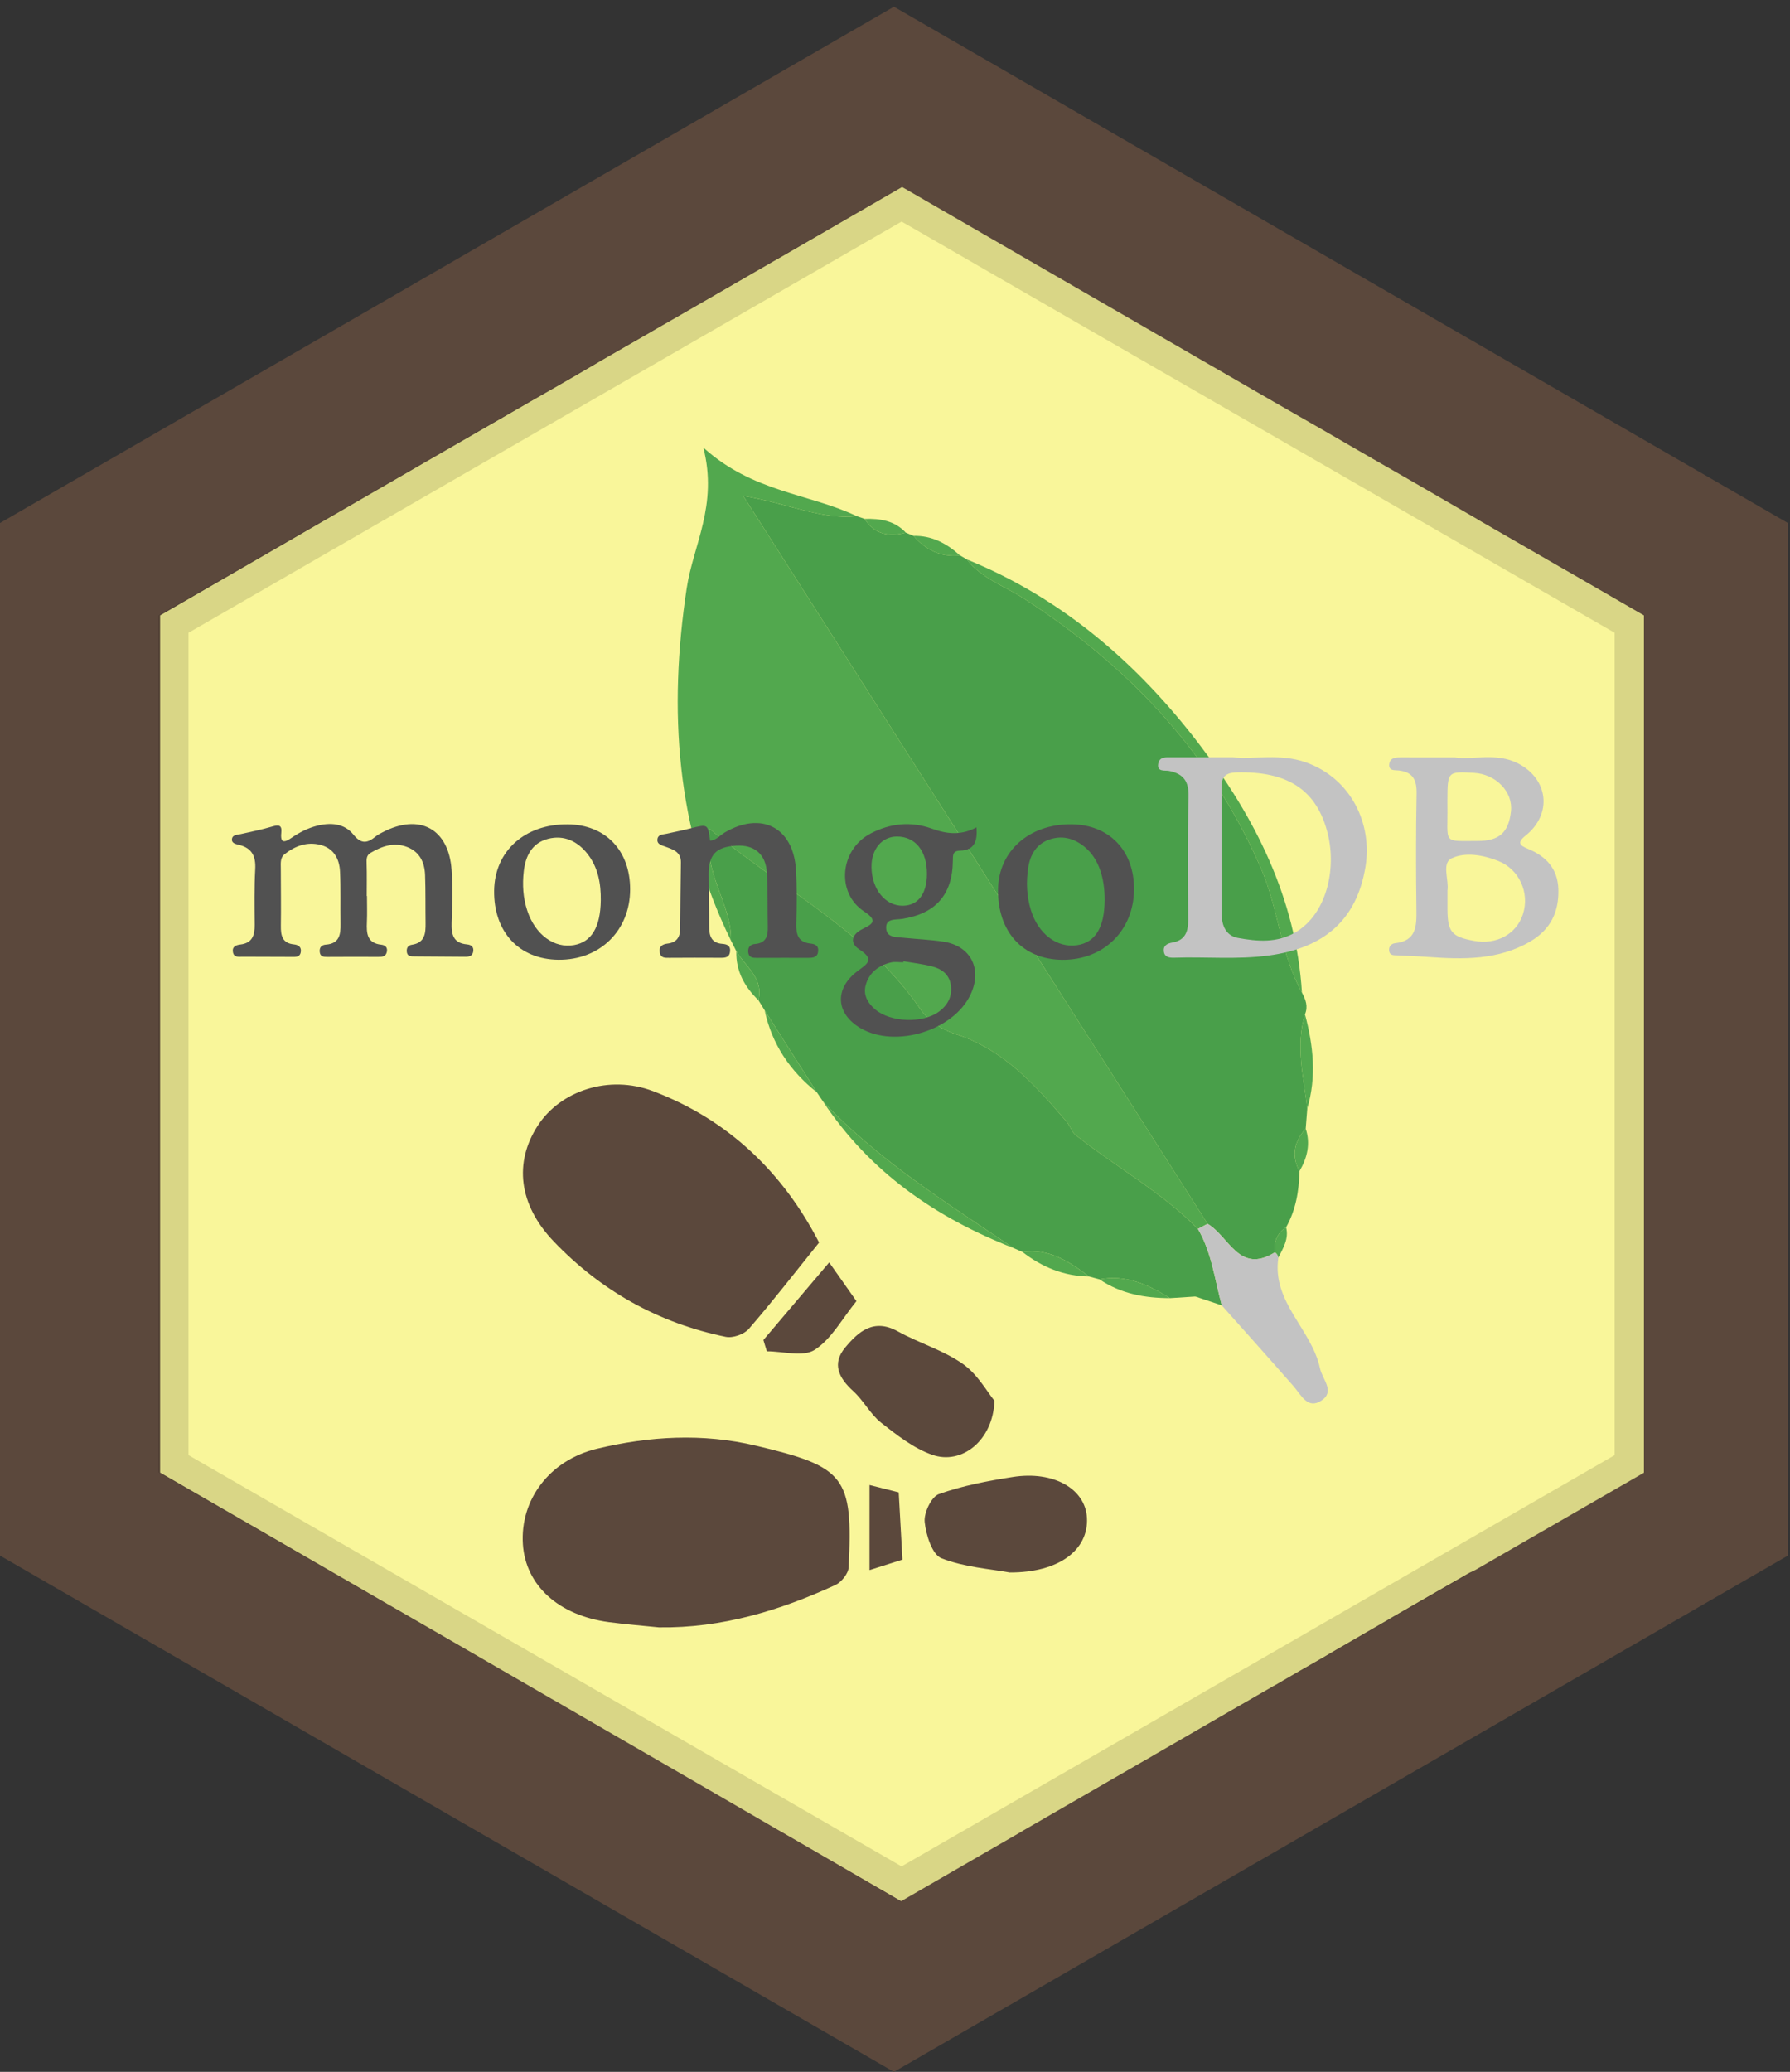 <?xml version="1.0" encoding="utf-8"?>
<!-- Generator: Adobe Illustrator 16.0.0, SVG Export Plug-In . SVG Version: 6.00 Build 0)  -->
<!DOCTYPE svg PUBLIC "-//W3C//DTD SVG 1.1//EN" "http://www.w3.org/Graphics/SVG/1.1/DTD/svg11.dtd">
<svg version="1.1" xmlns="http://www.w3.org/2000/svg" xmlns:xlink="http://www.w3.org/1999/xlink" x="0px" y="0px"
	 width="110.979px" height="128.417px" viewBox="0 0 110.979 128.417" enable-background="new 0 0 110.979 128.417"
	 xml:space="preserve">
<rect x="0" y="0" width="110.979" height="128.417" fill="#333333" stroke="none"/>
<g id="Layer_1">
</g>
<g id="Layer_4">
	<g id="Layer_63">
		<polygon fill="#5B483C" points="110.849,96.417 55.423,128.417 0,96.417 0,32.417 55.423,0.417 110.849,32.417 		"/>
		<polygon fill="#F9F69A" points="101.926,38.143 101.926,91.274 101.917,91.284 100.497,92.103 94.216,95.723 91.497,97.293 
			91.256,97.414 91.126,97.473 91.016,97.534 87.986,99.274 86.117,100.353 86.077,100.383 82.827,102.263 81.957,102.774 
			80.577,103.564 79.117,104.414 78.936,104.513 78.917,104.524 77.207,105.513 76.247,106.064 71.626,108.734 70.997,109.103 
			70.936,109.133 67.436,111.154 63.396,113.484 63.386,113.494 62.957,113.744 55.876,117.833 48.306,113.454 48.266,113.433 
			46.197,112.234 40.836,109.133 40.146,108.734 35.056,105.793 34.667,105.564 34.176,105.284 33.846,105.093 31.997,104.024 
			31.426,103.694 29.716,102.704 27.207,101.253 24.296,99.574 24.207,99.524 19.537,96.824 17.426,95.603 9.926,91.274 
			9.926,38.143 24.256,29.864 26.247,28.713 31.176,25.874 32.756,24.963 32.926,24.864 34.586,23.914 35.747,23.244 37.287,22.343 
			37.806,22.043 40.086,20.734 40.776,20.333 42.236,19.494 47.957,16.194 48.417,15.933 54.486,12.423 55.926,11.593 
			56.986,12.204 63.476,15.954 78.006,24.343 79.046,24.944 81.346,26.263 82.216,26.763 83.736,27.643 85.106,28.433 
			85.907,28.893 85.997,28.944 87.806,29.984 91.586,32.173 91.626,32.194 91.626,32.204 91.886,32.353 92.546,32.734 
			94.006,33.574 95.947,34.694 96.726,35.143 97.167,35.393 99.106,36.513 		"/>
	</g>
	<g id="Layer_2_6_">
		<g id="Layer_16_5_">
			<path opacity="0.13" enable-background="new    " d="M9.826,38.141v53.121l46.072,26.559l46.074-26.559V38.141L55.898,11.58
				L9.826,38.141z M100.107,39.221v50.971l-44.209,25.489L11.687,90.192V39.221l44.211-25.489L100.107,39.221z"/>
		</g>
	</g>
	<g>
		<g>
			<path fill-rule="evenodd" clip-rule="evenodd" fill="#5B483C" d="M40.858,100.866c-1.038-0.106-2.079-0.189-3.113-0.325
				c-3.114-0.416-5.158-2.276-5.326-4.825c-0.181-2.747,1.641-5.212,4.598-5.923c3.247-0.779,6.541-0.971,9.839-0.19
				c5.552,1.313,6.037,1.913,5.76,7.544c-0.019,0.385-0.45,0.922-0.823,1.094C48.331,99.832,44.736,100.918,40.858,100.866z"/>
			<path fill-rule="evenodd" clip-rule="evenodd" fill="#5B483C" d="M50.783,77.014c-1.497,1.86-2.879,3.646-4.356,5.351
				c-0.292,0.339-0.995,0.585-1.431,0.494c-4.168-0.854-7.746-2.855-10.676-5.926c-2.167-2.272-2.461-4.881-0.977-7.167
				c1.41-2.174,4.418-3.167,7.136-2.14C45.213,69.416,48.584,72.748,50.783,77.014z"/>
			<path fill-rule="evenodd" clip-rule="evenodd" fill="#5B483C" d="M61.657,86.821c-0.087,2.48-2.037,3.988-3.855,3.352
				c-1.155-0.404-2.195-1.222-3.178-1.996c-0.668-0.529-1.082-1.372-1.722-1.951c-0.895-0.813-1.343-1.693-0.503-2.701
				c0.825-0.994,1.773-1.834,3.269-1.004c1.315,0.73,2.817,1.163,4.032,2.019C60.618,85.187,61.216,86.29,61.657,86.821z"/>
			<path fill-rule="evenodd" clip-rule="evenodd" fill="#5B483C" d="M62.599,97.465c-1.187-0.22-2.8-0.32-4.231-0.884
				c-0.574-0.226-0.957-1.443-1.038-2.248c-0.058-0.563,0.415-1.564,0.879-1.727c1.467-0.521,3.029-0.818,4.578-1.06
				c2.538-0.399,4.51,0.735,4.604,2.535C67.495,96.066,65.652,97.479,62.599,97.465z"/>
			<path fill-rule="evenodd" clip-rule="evenodd" fill="#5B483C" d="M47.33,83.056c1.317-1.551,2.633-3.104,4.079-4.809
				c0.737,1.048,1.263,1.794,1.69,2.4c-0.889,1.09-1.55,2.352-2.593,3.02c-0.712,0.457-1.955,0.088-2.962,0.088
				C47.473,83.522,47.402,83.29,47.33,83.056z"/>
			<path fill-rule="evenodd" clip-rule="evenodd" fill="#5B483C" d="M53.911,92.043c0.667,0.169,1.216,0.307,1.809,0.457
				c0.078,1.372,0.149,2.671,0.232,4.167c-0.518,0.164-1.141,0.363-2.042,0.649C53.911,95.491,53.911,93.87,53.911,92.043z"/>
		</g>
	</g>
	<g>
		<path fill-rule="evenodd" clip-rule="evenodd" fill="#499F4A" d="M80.566,72.595c-0.028,1.217-0.221,2.394-0.828,3.473
			c-0.558,0.37-0.775,0.89-0.688,1.548c-2.231,1.402-2.857-1.004-4.18-1.761c-9.49-14.871-18.978-29.741-28.792-45.12
			c2.866,0.489,4.853,1.496,7.041,1.258c0.162,0.055,0.323,0.112,0.485,0.167c0.625,0.97,1.518,1.131,2.558,0.854
			c0.16,0.066,0.317,0.133,0.477,0.199c0.757,0.883,1.697,1.333,2.877,1.21c0.143,0.083,0.285,0.167,0.428,0.25
			c0.896,1.17,2.29,1.626,3.469,2.383c6.502,4.174,11.594,9.515,14.744,16.71c1.114,2.54,1.222,5.342,2.564,7.761
			c0.232,0.423,0.39,0.854,0.188,1.337c-0.597,1.964-0.086,3.901,0.142,5.845c-0.033,0.415-0.065,0.828-0.098,1.243
			C80.248,70.749,80.042,71.618,80.566,72.595z"/>
		<path fill-rule="evenodd" clip-rule="evenodd" fill="#52A84E" d="M53.119,31.993c-2.188,0.237-4.174-0.77-7.041-1.258
			c9.814,15.379,19.302,30.249,28.792,45.117c-0.198,0.104-0.396,0.21-0.596,0.315c-2.261-2.287-5.09-3.834-7.586-5.814
			c-0.246-0.194-0.341-0.572-0.554-0.821c-1.936-2.271-3.926-4.49-6.891-5.44c-0.921-0.297-1.72-0.867-2.194-1.562
			c-3.312-4.835-8.517-7.362-13.044-11.149c-0.474,2.714,1.376,4.641,1.319,6.926c-3.422-6.967-3.889-14.286-2.75-21.843
			c0.403-2.675,1.951-5.146,1.032-8.723C46.681,30.527,50.161,30.579,53.119,31.993z"/>
		<path fill-rule="evenodd" clip-rule="evenodd" fill="#499F4A" d="M45.325,58.307c0.058-2.285-1.792-4.212-1.319-6.926
			c4.528,3.787,9.733,6.314,13.044,11.149c0.475,0.694,1.273,1.265,2.194,1.562c2.965,0.95,4.955,3.169,6.891,5.44
			c0.213,0.249,0.308,0.627,0.554,0.821c2.496,1.98,5.325,3.527,7.583,5.815c0.855,1.467,1.04,3.144,1.479,4.741
			c-0.536-0.179-1.072-0.359-1.606-0.54c0.001,0-0.058-0.008-0.058-0.008c-0.517,0.032-1.033,0.065-1.549,0.099
			c-1.338-0.838-2.729-1.479-4.372-1.167c-0.216-0.058-0.432-0.115-0.646-0.175c-1.223-0.922-2.477-1.764-4.13-1.523
			c-0.184-0.08-0.367-0.159-0.552-0.24c-4.119-2.789-8.362-5.416-11.808-9.082c-0.13-0.19-0.257-0.382-0.387-0.572
			c-1.078-1.694-2.155-3.385-3.233-5.079c-0.129-0.208-0.259-0.419-0.388-0.628c0.337-1.369-0.801-2.074-1.368-3.034
			C45.543,58.742,45.434,58.525,45.325,58.307z"/>
		<path fill-rule="evenodd" clip-rule="evenodd" fill="#C3C3C3" d="M75.75,80.91c-0.438-1.598-0.623-3.274-1.479-4.741
			c0.202-0.106,0.4-0.212,0.599-0.316c1.322,0.76,1.948,3.166,4.18,1.764c0.116,0.081,0.186,0.192,0.208,0.333
			c-0.415,2.76,2.068,4.436,2.581,6.862c0.146,0.688,0.944,1.417,0.103,1.988c-0.864,0.586-1.266-0.332-1.746-0.883
			C78.726,84.237,77.236,82.577,75.75,80.91z"/>
		<path fill-rule="evenodd" clip-rule="evenodd" fill="#52A84E" d="M80.72,61.528c-1.343-2.418-1.45-5.221-2.564-7.761
			c-3.15-7.195-8.242-12.536-14.744-16.71c-1.179-0.757-2.572-1.212-3.469-2.383c5.925,2.408,10.599,6.462,14.411,11.458
			C77.808,50.66,80.355,55.671,80.72,61.528z"/>
		<path fill-rule="evenodd" clip-rule="evenodd" fill="#52A84E" d="M51.029,68.273c3.446,3.666,7.689,6.293,11.808,9.082
			C58.019,75.474,53.928,72.651,51.029,68.273z"/>
		<path fill-rule="evenodd" clip-rule="evenodd" fill="#52A84E" d="M47.409,62.622c1.078,1.694,2.155,3.385,3.233,5.079
			C48.979,66.381,47.856,64.717,47.409,62.622z"/>
		<path fill-rule="evenodd" clip-rule="evenodd" fill="#52A84E" d="M81.049,68.709c-0.228-1.943-0.738-3.881-0.142-5.845
			C81.426,64.802,81.634,66.747,81.049,68.709z"/>
		<path fill-rule="evenodd" clip-rule="evenodd" fill="#52A84E" d="M68.166,79.293c1.644-0.312,3.034,0.329,4.372,1.167
			C70.977,80.458,69.488,80.19,68.166,79.293z"/>
		<path fill-rule="evenodd" clip-rule="evenodd" fill="#52A84E" d="M63.389,77.595c1.653-0.24,2.907,0.602,4.13,1.523
			C65.961,79.097,64.605,78.54,63.389,77.595z"/>
		<path fill-rule="evenodd" clip-rule="evenodd" fill="#52A84E" d="M45.653,58.959c0.567,0.96,1.706,1.665,1.368,3.034
			C46.163,61.165,45.619,60.191,45.653,58.959z"/>
		<path fill-rule="evenodd" clip-rule="evenodd" fill="#52A84E" d="M59.515,34.424c-1.18,0.123-2.12-0.327-2.877-1.21
			C57.777,33.189,58.699,33.682,59.515,34.424z"/>
		<path fill-rule="evenodd" clip-rule="evenodd" fill="#52A84E" d="M56.162,33.014c-1.04,0.276-1.933,0.116-2.558-0.854
			C54.562,32.132,55.465,32.266,56.162,33.014z"/>
		<path fill-rule="evenodd" clip-rule="evenodd" fill="#52A84E" d="M80.566,72.595c-0.523-0.978-0.318-1.847,0.386-2.643
			C81.264,70.897,81.047,71.765,80.566,72.595z"/>
		<path fill-rule="evenodd" clip-rule="evenodd" fill="#52A84E" d="M79.258,77.949c-0.022-0.141-0.092-0.252-0.208-0.333
			c-0.088-0.658,0.13-1.178,0.688-1.548C79.922,76.78,79.555,77.357,79.258,77.949z"/>
		<path fill-rule="evenodd" clip-rule="evenodd" fill="#52A84E" d="M74.086,80.362c0,0,0.059,0.008,0.058,0.008
			C74.144,80.369,74.086,80.362,74.086,80.362z"/>
	</g>
	<g>
		<path fill-rule="evenodd" clip-rule="evenodd" fill="#C3C3C3" d="M76.455,46.941c1.326,0.131,2.928-0.246,4.49,0.305
			c2.854,1.006,4.148,3.851,3.714,6.479c-0.546,3.316-2.586,5.046-6.018,5.502c-1.942,0.259-3.882,0.069-5.82,0.133
			c-0.291,0.009-0.617-0.013-0.664-0.387c-0.046-0.354,0.199-0.496,0.521-0.551c0.786-0.133,0.993-0.658,0.988-1.384
			c-0.015-2.551-0.044-5.103,0.022-7.652c0.025-0.948-0.301-1.421-1.207-1.604c-0.248-0.05-0.761,0.083-0.671-0.443
			c0.077-0.464,0.509-0.396,0.855-0.398C73.843,46.939,75.023,46.941,76.455,46.941z M75.745,52.76c0,1.307-0.001,2.613,0.001,3.92
			c0,0.711,0.291,1.324,0.995,1.452c1.218,0.223,2.448,0.331,3.61-0.364c1.877-1.124,2.511-3.846,1.98-6.05
			c-0.663-2.76-2.499-3.924-5.649-3.844c-0.708,0.017-0.964,0.277-0.948,0.967C75.764,50.146,75.743,51.454,75.745,52.76z"/>
		<path fill-rule="evenodd" clip-rule="evenodd" fill="#515151" d="M22.753,55.538c0,0.542,0.019,1.084-0.005,1.625
			c-0.031,0.687,0.006,1.297,0.893,1.391c0.255,0.027,0.408,0.184,0.339,0.464c-0.068,0.274-0.28,0.294-0.523,0.292
			c-1.05-0.007-2.102-0.003-3.153,0.002c-0.238,0.001-0.457-0.011-0.483-0.32c-0.024-0.277,0.123-0.425,0.382-0.443
			c0.834-0.057,0.922-0.622,0.911-1.282c-0.018-1.082,0.019-2.167-0.033-3.248c-0.038-0.784-0.385-1.437-1.211-1.65
			c-0.831-0.214-1.575,0.062-2.229,0.579c-0.285,0.226-0.23,0.576-0.231,0.891c0,1.179,0.021,2.359,0.003,3.538
			c-0.009,0.604,0.085,1.086,0.812,1.158c0.297,0.029,0.486,0.187,0.418,0.506c-0.061,0.287-0.308,0.27-0.536,0.269
			c-1.019-0.005-2.038-0.006-3.057-0.01c-0.249,0-0.549,0.064-0.609-0.288c-0.059-0.339,0.189-0.437,0.464-0.47
			c0.743-0.09,0.893-0.581,0.886-1.228c-0.012-1.147-0.029-2.297,0.033-3.441c0.042-0.781-0.186-1.292-0.973-1.499
			c-0.202-0.054-0.506-0.086-0.469-0.375c0.035-0.263,0.325-0.251,0.541-0.3c0.652-0.147,1.31-0.277,1.949-0.468
			c0.406-0.121,0.621-0.106,0.568,0.387c-0.073,0.689,0.228,0.591,0.64,0.309c0.476-0.326,0.986-0.591,1.545-0.737
			c0.856-0.224,1.721-0.165,2.289,0.543c0.507,0.631,0.892,0.51,1.392,0.102c0.122-0.101,0.269-0.171,0.409-0.246
			c2.297-1.202,4.112-0.226,4.285,2.348c0.073,1.078,0.041,2.166,0.001,3.248c-0.025,0.724,0.095,1.273,0.949,1.35
			c0.25,0.023,0.433,0.141,0.392,0.428c-0.039,0.277-0.236,0.343-0.487,0.34c-1.05-0.011-2.102-0.016-3.153-0.022
			c-0.23-0.001-0.465,0.006-0.484-0.313c-0.013-0.219,0.087-0.377,0.308-0.409c0.818-0.117,0.868-0.708,0.859-1.351
			c-0.014-0.987,0.005-1.976-0.03-2.963c-0.027-0.781-0.325-1.438-1.107-1.744c-0.819-0.32-1.563-0.055-2.274,0.362
			c-0.26,0.153-0.255,0.394-0.245,0.667c0.023,0.668,0.008,1.338,0.008,2.007C22.74,55.538,22.746,55.538,22.753,55.538z"/>
		<path fill-rule="evenodd" clip-rule="evenodd" fill="#C3C3C3" d="M90.187,46.945c1.149,0.17,2.569-0.317,3.913,0.364
			c1.901,0.965,2.164,3.143,0.483,4.485c-0.547,0.435-0.355,0.612,0.146,0.817c1.118,0.457,1.846,1.225,1.889,2.493
			c0.048,1.418-0.491,2.52-1.749,3.254c-1.979,1.157-4.146,1.113-6.311,0.957c-0.634-0.046-1.267-0.064-1.9-0.099
			c-0.218-0.012-0.483,0.029-0.531-0.27c-0.044-0.257,0.12-0.457,0.359-0.482c1.342-0.144,1.344-1.077,1.331-2.1
			c-0.031-2.39-0.035-4.78,0.011-7.17c0.016-0.84-0.219-1.339-1.104-1.44c-0.245-0.029-0.658,0.047-0.587-0.418
			c0.057-0.361,0.369-0.391,0.669-0.392C87.86,46.944,88.911,46.945,90.187,46.945z M89.742,55.201c0,0.409-0.002,0.791,0,1.173
			c0.014,1.393,0.263,1.687,1.647,1.942c1.396,0.259,2.636-0.418,3.034-1.659c0.426-1.321-0.23-2.785-1.542-3.298
			c-0.933-0.366-2.026-0.563-2.878-0.161C89.366,53.499,89.844,54.532,89.742,55.201z M89.74,49.941
			c0.033,2.405-0.347,2.179,1.867,2.183c1.352,0.002,1.922-0.519,2.072-1.83c0.138-1.209-0.925-2.313-2.298-2.391
			c-1.637-0.092-1.637-0.092-1.642,1.752C89.74,49.75,89.74,49.846,89.74,49.941z"/>
		<path fill-rule="evenodd" clip-rule="evenodd" fill="#515151" d="M60.54,51.281c0.083,0.909-0.175,1.42-0.994,1.441
			c-0.475,0.013-0.465,0.246-0.469,0.611c-0.017,2.117-1.06,3.296-3.146,3.622c-0.412,0.064-1.042-0.05-0.988,0.605
			c0.047,0.571,0.64,0.517,1.073,0.563c0.824,0.086,1.656,0.116,2.474,0.242c1.702,0.262,2.427,1.699,1.685,3.275
			c-1.053,2.238-4.652,3.345-6.811,2.093c-1.542-0.895-1.649-2.442-0.211-3.532c0.575-0.437,1.128-0.707,0.136-1.347
			c-0.654-0.422-0.47-0.963,0.222-1.291c0.674-0.321,0.866-0.541,0.062-1.07c-1.758-1.157-1.499-3.839,0.407-4.832
			c1.217-0.634,2.488-0.769,3.795-0.3C58.669,51.684,59.558,51.81,60.54,51.281z M56.014,59.579
			c-0.002,0.022-0.006,0.043-0.009,0.065c-0.255,0-0.521-0.049-0.763,0.009c-0.759,0.182-1.345,0.619-1.564,1.388
			c-0.176,0.614,0.109,1.119,0.579,1.52c0.959,0.814,2.953,0.887,3.961,0.138c0.555-0.412,0.837-0.96,0.731-1.658
			c-0.101-0.654-0.571-0.99-1.153-1.14C57.213,59.75,56.609,59.683,56.014,59.579z M57.47,54.167
			c0.005-1.418-0.718-2.318-1.859-2.316c-0.94,0.001-1.593,0.787-1.578,1.9c0.019,1.379,0.866,2.413,1.961,2.388
			C56.926,56.117,57.466,55.395,57.47,54.167z"/>
		<path fill-rule="evenodd" clip-rule="evenodd" fill="#515151" d="M44.026,52.106c0.379-0.023,0.604-0.326,0.897-0.499
			c2.277-1.349,4.268-0.327,4.427,2.312c0.067,1.113,0.051,2.232,0.02,3.347c-0.019,0.663,0.124,1.131,0.87,1.216
			c0.266,0.03,0.512,0.106,0.487,0.458c-0.028,0.393-0.294,0.43-0.609,0.429c-1.052-0.005-2.104,0.001-3.155,0.002
			c-0.261,0-0.533,0.003-0.572-0.35c-0.034-0.313,0.129-0.487,0.43-0.512c0.685-0.058,0.797-0.507,0.783-1.076
			c-0.025-1.116,0.007-2.233-0.058-3.347c-0.067-1.145-0.778-1.733-1.895-1.671c-1.246,0.071-1.715,0.547-1.714,1.778
			c0.002,1.084,0.03,2.168,0.031,3.252c0,0.574,0.146,1.008,0.817,1.057c0.273,0.02,0.509,0.099,0.481,0.452
			c-0.032,0.398-0.298,0.415-0.614,0.412c-1.052-0.009-2.104-0.003-3.155,0.002c-0.262,0.001-0.527,0.021-0.591-0.326
			c-0.068-0.383,0.163-0.519,0.484-0.557c0.542-0.064,0.773-0.383,0.778-0.905c0.015-1.37,0.023-2.741,0.048-4.111
			c0.013-0.677-0.486-0.813-0.972-0.995c-0.223-0.084-0.542-0.142-0.48-0.487c0.051-0.273,0.329-0.259,0.542-0.307
			c0.497-0.112,0.999-0.206,1.494-0.333C43.887,51.07,43.886,51.063,44.026,52.106z"/>
		<path fill-rule="evenodd" clip-rule="evenodd" fill="#515151" d="M39.068,55.127c-0.004,2.551-1.874,4.385-4.445,4.36
			c-2.439-0.023-4.019-1.721-3.987-4.285c0.03-2.445,1.896-4.128,4.554-4.109C37.535,51.11,39.073,52.709,39.068,55.127z
			 M37.248,55.808c0.013-1.044-0.166-2.045-0.825-2.884c-0.616-0.783-1.453-1.187-2.444-0.932c-0.988,0.255-1.394,1.048-1.505,2.006
			c-0.096,0.832-0.047,1.655,0.221,2.457c0.494,1.482,1.669,2.342,2.896,2.122C36.678,58.383,37.225,57.467,37.248,55.808z"/>
		<path fill-rule="evenodd" clip-rule="evenodd" fill="#515151" d="M66.417,51.09c2.347,0.017,3.904,1.627,3.893,4.024
			c-0.012,2.553-1.875,4.391-4.436,4.376c-2.457-0.014-4.031-1.736-3.995-4.372C61.911,52.755,63.807,51.072,66.417,51.09z
			 M68.489,55.792c0.007-1.414-0.394-2.547-1.149-3.219c-0.637-0.565-1.379-0.813-2.201-0.564c-0.85,0.258-1.264,0.936-1.39,1.773
			c-0.135,0.888-0.1,1.773,0.17,2.64c0.456,1.465,1.61,2.342,2.854,2.163C67.906,58.421,68.478,57.491,68.489,55.792z"/>
	</g>
</g>
<g id="Layer_3">
</g>
<g id="Layer_2">
</g>
</svg>
